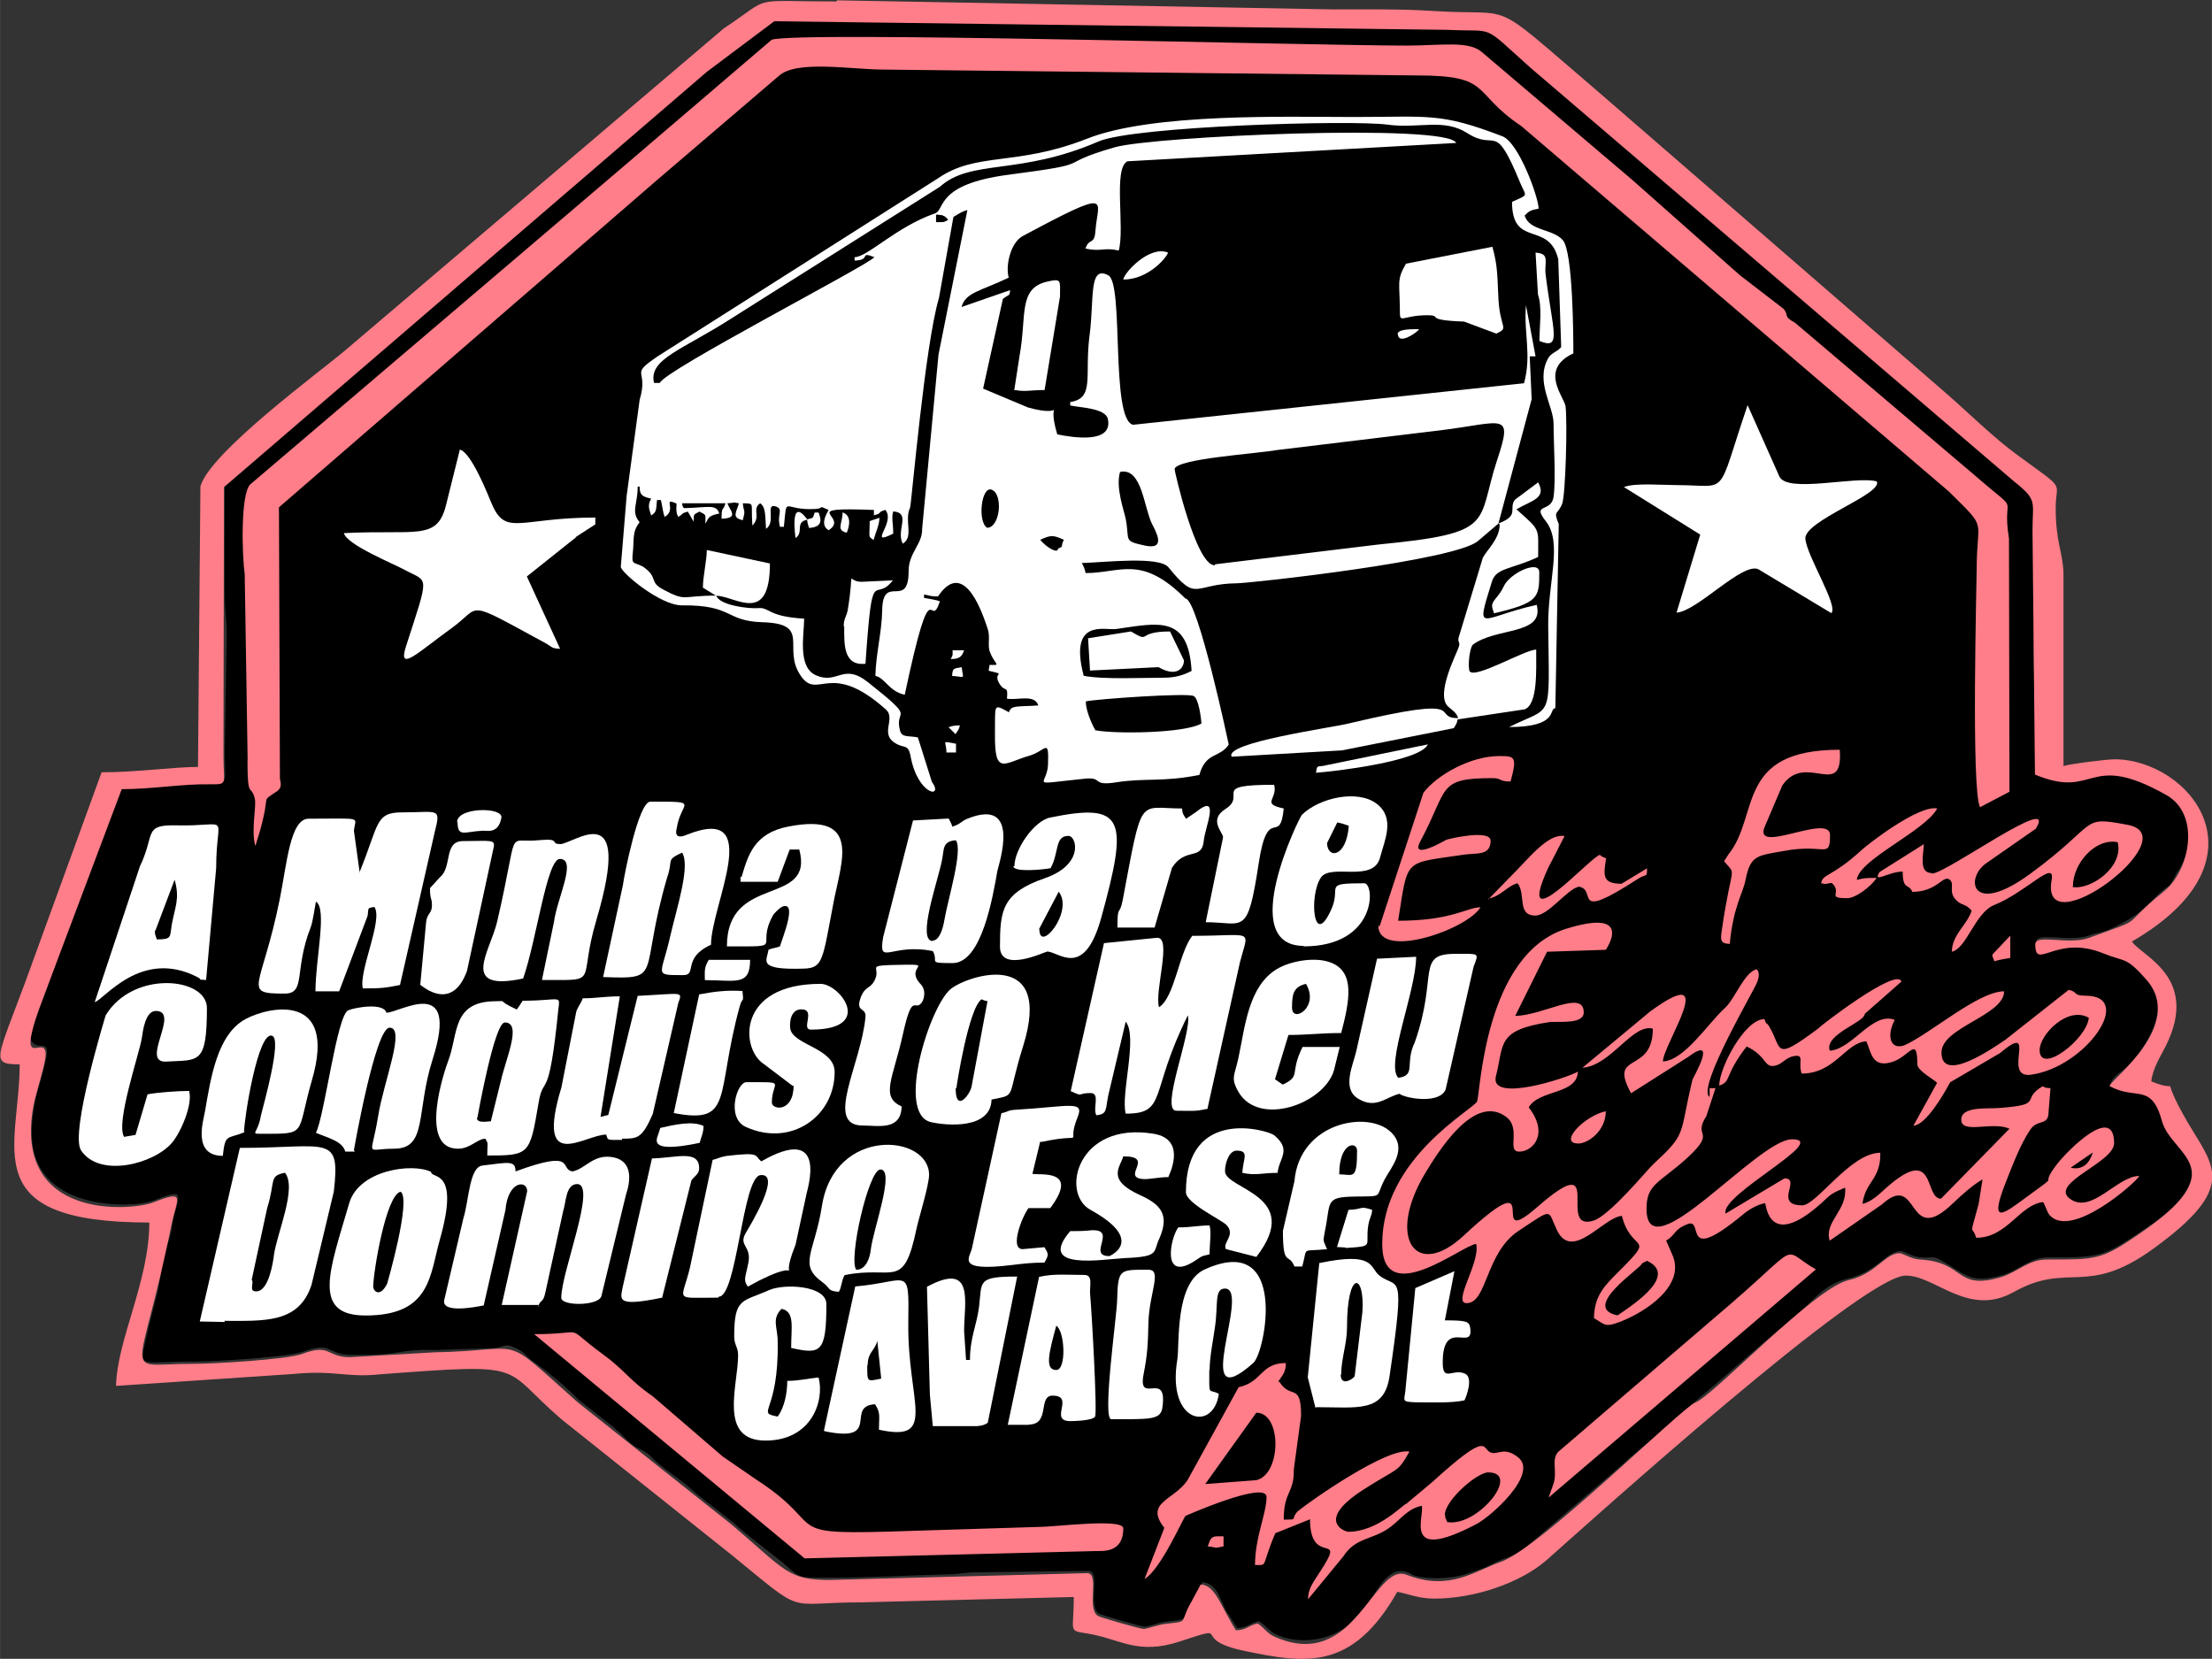<?xml version="1.0" encoding="UTF-8"?>
<!DOCTYPE svg PUBLIC "-//W3C//DTD SVG 1.1//EN" "http://www.w3.org/Graphics/SVG/1.1/DTD/svg11.dtd">
<!-- Creator: CorelDRAW -->
<svg xmlns="http://www.w3.org/2000/svg" xml:space="preserve" width="25.403mm" height="19.05mm" version="1.1" style="shape-rendering:geometricPrecision; text-rendering:geometricPrecision; image-rendering:optimizeQuality; fill-rule:evenodd; clip-rule:evenodd"
viewBox="0 0 136.33 102.24"
 xmlns:xlink="http://www.w3.org/1999/xlink"
 xmlns:xodm="http://www.corel.com/coreldraw/odm/2003">
 <rect x="0" y="0" width="136.33" height="102.24" fill="#333333" stroke="none"/>
 <defs>
  <style type="text/css">
   <![CDATA[
    .fil0 {fill:black}
    .fil1 {fill:#FF7E89}
    .fil2 {fill:white}
   ]]>
  </style>
 </defs>
 <g id="Camada_x0020_1">
  <path class="fil0" d="M13.85 29.95l0 6.71c0,0.95 0.12,1.52 0.12,2.41l-0.12 7.34c0,0.39 0.03,0.89 0.03,1.28 -0.03,0.62 -0.15,0.54 -0.86,0.51 -1.72,-0.03 -3.57,0.3 -5.44,0.3 -0.51,0.65 -1.07,2.14 -1.28,2.97 -0.18,0.71 -0.33,0.95 -0.59,1.57l-3.24 9.03c-0.15,0.45 -0.77,1.69 -0.56,2.05 0.39,0.65 0.98,0 0.98,0.71 0,0.62 -0.59,2.32 -0.74,3.12 -0.42,2.2 -0.33,4.34 1.99,5.56 1.57,0.83 4.22,0.92 5.41,0.45 2.02,-0.8 1.4,-0.24 1.1,1.37 -0.06,0.33 -0.06,0.45 -0.15,0.8 -0.06,0.27 -0.18,0.54 -0.27,0.83 -0.3,1.1 -0.36,2.23 -0.68,3.3l-0.39 1.55c-0.59,2.76 -0.86,2.08 2.79,2.11 1.28,0 5.82,-0.27 6.77,-0.62 1.72,-0.65 1.49,0.21 2.91,0.21 1.52,0 1.99,0 3.48,-0.24 0.42,-0.06 1.13,-0.09 1.72,-0.06l3.62 -0.12c0.74,-0.09 0.62,-0.33 1.34,0 0.54,0.24 0.59,0.48 1.04,0.8 0.92,0.65 2.05,1.57 2.82,2.38l2.23 1.75c0.06,0.06 0.18,0.18 0.24,0.21l0.51 0.51c0.74,0.71 0.98,0.51 1.49,1.04 0.62,0.65 1.72,1.34 2.44,1.96 0.33,0.3 0.56,0.51 0.92,0.77l1.72 1.34c0.92,0.86 1.99,1.6 3,2.44 1.22,1.01 0.83,0.95 3.03,0.95 2.38,0 4.93,-0.15 7.25,-0.21 0.62,0 0.92,-0.12 1.69,-0.12l6.89 -0.09c0.83,0 -0.06,2.17 0.68,2.64 0.15,0.09 2.61,0.8 2.82,0.8 0.15,0 0.98,-0.27 1.25,-0.3 1.4,-0.18 1.04,0 1.46,-0.95 0.12,-0.3 0.09,-0.18 0.36,-0.42 0.48,-0.42 0.3,-0.45 0.45,-1.07 1.07,0.03 1.16,1.43 1.66,2.02l0.51 0.8c0.59,0 0.77,-0.3 1.34,-0.42 0.39,0.24 0.62,0.59 1.01,0.8 1.37,0.65 3.12,0.42 4.28,-0.39 0.36,-0.27 0.45,-0.45 0.74,-0.74 0.36,-0.36 0.42,-0.48 0.71,-0.83 0.62,-0.77 1.22,-2.29 2.44,-1.84 0.36,0.12 0.09,0.12 0.59,0.24 0.92,0.21 2.29,0.12 3.12,-0.18l1.1 -0.39c0.39,-0.18 0.68,-0.36 1.01,-0.48 0.74,-0.24 1.16,-0.48 1.69,-0.95l5.79 -4.96c0.3,-0.3 0.45,-0.42 0.77,-0.68l2.02 -1.72c0.21,-0.18 0.18,-0.18 0.42,-0.39l1.22 -1.04c0.03,-0.03 0.03,-0.03 0.06,-0.06 1.9,-1.57 3.68,-3.24 5.62,-4.78 1.66,-1.34 2.08,-2.35 3.83,-2.76 1.69,-0.42 2.26,-1.66 3.15,-1.66 0.18,0 0.71,0.36 1.25,0.39 0.62,0.06 0.62,-0.15 1.22,0.18 1.46,0.8 1.78,1.52 3.83,0.89 0.95,-0.27 1.66,-1.07 2.76,-1.07 3.06,0 3.36,0 5.62,-1.52 1.07,-0.74 2.17,-1.4 2.82,-2.47 0.45,-0.71 0.62,-1.46 0.3,-2.2 -0.54,-1.16 -1.22,-1.01 -1.49,-1.84 -0.06,-0.21 -0.09,-0.27 -0.15,-0.51 -0.15,-0.48 -0.09,-1.04 -0.56,-1.31l-0.51 -0.21c-0.48,-0.21 -0.51,-0.21 -1.1,-0.33 -0.59,-0.09 -0.65,-0.09 -1.07,-0.33 0.15,-0.45 0.59,-0.65 0.95,-0.98 0.36,-0.33 0.62,-0.62 0.89,-1.01 0.95,-1.37 1.66,-3.15 0.42,-4.58 -0.54,-0.59 -0.95,-1.1 -1.84,-1.34 -0.33,-0.09 -0.45,-0.12 -0.8,-0.27 -0.74,-0.3 -1.6,-0.59 -2.44,-0.3 -1.22,0.39 -1.75,0.68 -1.75,-0.27 0,-0.62 2.05,0.09 3.3,-0.39 0.39,-0.15 0.21,-0.06 0.65,-0.18 0.42,-0.09 0.83,-0.3 1.22,-0.51 1.72,-0.89 1.6,-1.25 2.76,-2.2 0.33,-0.24 0.24,-0.09 0.42,-0.39l0.3 -0.56c0.74,-1.04 1.22,-2.7 0.42,-3.86 -0.27,-0.39 -0.62,-0.92 -1.01,-1.13 -3.77,-2.17 -5.41,-0.62 -6.15,-0.68 -0.21,-0.03 -0.12,-0.03 -0.39,-0.12 -0.24,-0.09 -0.27,-0.09 -0.54,-0.18 -0.42,-0.12 -0.65,-0.12 -1.01,-0.27 0,-1.22 0.12,-4.19 -0.03,-5.11 -0.21,-1.55 -0.09,-3.71 0,-4.93l-0.12 -5.02c0,-1.78 0.33,-1.84 -1.13,-3 -0.03,0 -0.06,-0.03 -0.06,-0.06l-9.75 -8.32c-0.21,-0.21 -0.21,-0.15 -0.45,-0.33l-1.13 -1.01c-0.03,-0.03 -0.03,-0.03 -0.06,-0.06l-5.05 -4.34c-0.92,-0.86 -2.76,-2.26 -3.54,-3.03l-5.91 -5.05c-0.27,-0.24 -0.45,-0.39 -0.71,-0.62l-2.32 -1.99c-0.03,-0.03 -0.03,-0.03 -0.06,-0.06 -0.33,-0.33 -0.51,-0.42 -0.8,-0.65l-0.54 -0.48c-0.21,-0.15 -0.06,0 -0.27,-0.21 -0.21,-0.18 -0.12,-0.15 -0.33,-0.36l-1.25 -1.01c-0.65,-0.48 -1.66,-0.21 -2.7,-0.27l-3.03 -0.12c-2.11,0 -4.19,0 -6.3,0 -6,0 -12.21,-0.33 -18.27,-0.33l-9.33 0c-1.57,0 -3.03,-0.24 -4.58,-0.09 -1.07,0.09 -2.5,1.84 -3.3,2.5 -0.33,0.27 -0.54,0.33 -0.86,0.62 -1.04,1.07 -2.41,1.99 -3.51,3.03l-2.67 2.41c-0.3,0.27 -0.48,0.42 -0.77,0.68l-0.12 0.12c-0.03,0.03 -0.03,0.03 -0.06,0.06l-3.71 3.06c-1.4,1.07 -2.58,2.38 -4.04,3.42l-2.79 2.29c-0.15,0.12 -0.09,0.06 -0.18,0.15 -1.04,1.1 -4.55,3.95 -5.67,4.93 -0.33,0.3 -0.45,0.33 -0.77,0.59 -0.51,0.36 -1.04,1.04 -1.55,1.4 -1.1,0.8 -1.49,1.31 -2.35,2.05 -0.36,0.3 -1.55,0.98 -1.55,1.4l-0.03 0.09z"/>
  <path class="fil1" d="M13.82 30.01l29.74 -25.58 4.16 -3.12 41.51 0.53c3.03,0.15 2,-0.43 5.08,2.32l29.83 25.52c1.46,1.16 1.13,1.22 1.13,3l0.15 15.06c3.81,1.59 3.17,-1.5 8.08,1.25 2.17,1.21 1.46,4.66 -0.12,5.94 -2.97,2.41 -0.85,1.49 -4.64,2.88 -1.28,0.45 -3.3,-0.27 -3.3,0.39 0,1.67 1.27,-0.63 4.19,0.56 1.37,0.56 1.36,0.16 2.64,1.6 2.46,2.78 -2.11,6.13 -2.26,6.57 1.61,0.92 2.58,-0.24 3.24,2.17 0.59,2.15 4.61,2.89 -1.49,7.01 -2.26,1.55 -2.56,1.52 -5.62,1.52 -1.1,0 -1.81,0.77 -2.76,1.07 -2.92,0.88 -2.2,-0.92 -5.05,-1.07 -0.54,-0.03 -1.07,-0.39 -1.25,-0.39 -0.89,0 -1.46,1.28 -3.15,1.66 -2.14,0.5 -8.35,7.15 -9.45,7.55 -0.8,0.29 -9.55,8.96 -11.97,9.81 -1.6,0.55 -3.17,1.84 -5.82,0.8 -2.04,-0.8 -3.15,6.08 -8.17,3.8 -0.42,-0.18 -0.62,-0.56 -1.01,-0.8 -0.56,0.12 -0.71,0.42 -1.34,0.42 -0.93,-1.48 -1.27,-2.8 -2.17,-2.82l-0.8 1.49c-0.42,0.92 -0.03,0.77 -1.46,0.95 -0.27,0.03 -1.1,0.3 -1.25,0.3 -0.21,0 -2.67,-0.71 -2.82,-0.8 -0.74,-0.48 0.15,-2.64 -0.68,-2.64l-15.84 0.42c-2.59,0 -2.71,-0.56 -6.03,-3.39l-9.54 -7.58c-4.9,-4.35 -2.97,-3.16 -8.82,-3.06l-5.2 0.3c-1.43,0 -1.19,-0.86 -2.91,-0.21 -0.95,0.36 -5.5,0.62 -6.77,0.62 -4.56,-0.02 -3.31,1.34 -1.31,-8.59 0.33,-1.6 0.92,-2.17 -1.1,-1.37 -1.35,0.54 -8.74,1.15 -7.4,-6 0.15,-0.8 0.74,-2.5 0.74,-3.12 0,-1.3 -1.78,1.18 -0.42,-2.76l5.11 -13.58c1.9,0 3.71,-0.33 5.44,-0.3 1.16,0.01 0.82,-0.01 0.83,-1.78l0.03 -16.55zm61.2 64.68c-0.48,0 -0.45,0.36 -0.59,0.62 0.68,0.06 0.27,0.15 0.98,0l0 -0.62 -0.39 0zm47.78 -35.86c0,0.24 0.03,0.12 0.12,0.42 0.24,-0.09 0.65,-0.15 0.98,-0.21l0 -1.37 -1.1 1.16zm-25.52 11.65c0.59,0 1.69,-0.77 1.69,-1.99 -1.34,0.29 -2.95,1.99 -1.69,1.99zm15 -16.04c0.45,0.15 0.54,-0.21 0.77,0.15 0.36,0.51 -0.42,0.77 0.8,0.77 0.54,0 1.52,-0.77 1.81,-1.25 -0.65,0 -0.71,0 -1.22,0.12 0.13,-1.26 4.19,-2.99 4.96,-4.4 -1.16,-0.23 -4.31,2.23 -4.66,2.56 -1.88,1.72 -2.42,1.44 -2.5,2.08l0.03 -0.03zm-20.56 0.95c0.8,-0.15 1.19,-0.8 1.81,-0.95 0.54,0.68 -0.06,1.99 1.1,1.99 0.8,0 1.93,-1.6 2.67,-1.78 1.19,0.17 -0.54,2.23 3.65,-0.48 0.54,-0.36 0.56,-0.03 0.56,-0.65l-1.57 0.95c-1.24,0 -1.1,-0.56 -0.95,-1.57 -0.24,-0.09 -0.24,-0.09 -0.39,-0.21 -0.58,0.13 -5.31,5.46 -3.18,0.8l1.01 -1.96c-1.05,-0.18 -2.23,1.42 -3.42,2.59 -0.03,0.03 -0.06,0.03 -0.06,0.06l-1.22 1.25 -0.03 -0.03zm14.53 -2.32c0.82,0.99 0.49,0.02 -0.12,4.19 -0.09,0.65 -0.15,0.89 0.48,0.92 0.22,-2.35 0.82,-3.1 0.98,-3.98 0.3,-1.49 0.71,-1.46 2.35,-1.75 2.52,-0.48 2.85,0.53 2.85,-0.98 0,-1.42 -4.94,1.37 -3.98,-0.62l1.04 -2.44c1.44,-2.1 3.76,0.93 3.54,-2.2 -6.45,0 -4.92,4.04 -6.86,6.45l-0.27 0.42zm-21.3 3.98c0,2.13 5.44,0.27 6.3,-1.13 -0.84,0 -1.74,0.83 -5.08,0.83 0.63,-3.91 0.29,-3.51 4.04,-4.07 0.77,-0.12 1.66,0.09 1.66,-0.86 0,-0.71 -2.47,-0.15 -2.73,-0.06 -0.12,0.06 -2.26,1.31 -1.6,0.09 1.76,-3.26 0.99,-3.89 4.46,-3.89 0.56,0 0.36,0.21 1.1,0.21 0.42,-1.55 0.27,-1.57 -0.71,-1.57 -1.76,0 -3.83,1.17 -4.66,2.26l-2.7 8.23 -0.06 -0.03zm42.81 -2.41c0,-1.43 1.39,-3.01 2.76,-2.73 0.38,1.53 -1.66,2.96 -2.79,2.76l0.03 -0.03zm-8.71 -0.83c-0.83,0 -0.48,-1.22 -0.48,-1.78l-2.73 1.72c-0.45,0.74 0.54,-0.03 1.43,-0.03 0,1.19 0.39,0.71 0.59,1.25 1.57,0 1.9,-1.1 2.32,-0.74 0.3,0.27 -0.09,0.71 0.33,1.19 0.36,0.42 0.62,0.24 1.01,0.71 -0.27,0.86 -1.22,1.49 -1.22,2.53 0.93,-0.22 1.42,-2.4 2.61,-2.88 1.99,-0.8 3.77,-2.85 3.54,-1.55 -0.78,4.25 8.48,-2.68 4.69,-3.39 -3.02,-0.57 -1.69,-0.14 -6.03,3.03 -3.62,2.65 -4.04,0.26 -2.67,-0.68l3.03 -2.11c1.43,-2.31 -5.51,2.76 -6.39,2.76l-0.03 -0.03zm-23.59 38.48l16.46 -14.05c-2.37,-1.35 -0.56,-1.82 -6.24,2.97l-9.66 8.29c-0.45,0.54 0.03,1.25 -0.33,2.11l-0.24 0.68zm30.25 -27.57c0,-0.95 1.73,-2.74 3.03,-1.99 -0.11,1.31 -3.03,3.56 -3.03,1.99l0 0zm-12.95 0c-0.26,-1 2.17,-1.71 2.17,-2.23l2.26 -1.99c-0.28,-0.92 -5.11,2.81 -5.11,2.88 -2.84,2.11 -2.19,1.28 -3.06,-0.15 -0.15,-0.24 -0.15,-0.03 -0.27,-0.42 -1.22,0 -2.79,3.01 -2.79,4.1 0.78,-0.26 0.27,-0.58 1.69,-2.41 1.3,0.6 1.04,1.4 1.84,1.16 0.39,-0.12 0.59,-0.48 1.04,-0.56 0.74,-0.15 0.27,0.36 0.51,1.07 2.05,0 2.7,-1.9 3.98,-1.99 0.3,0.56 0.3,1.78 1.75,1.22 0.95,-0.39 1.4,-1.52 1.4,0.18 0,0.42 0.95,0.89 1.22,1.16l-1.46 2.64c0.77,-0.03 1.88,-1.95 2.26,-2.67l3.09 -1.81c2.42,-2.04 0.04,1.6 1.9,1.34 3.38,-0.47 6.43,-4.87 3.36,-4.87 -0.8,0 -0.45,-0.24 -1.04,-0.36l-3.92 3.09c-0.63,0.41 -3.92,2.76 -3.92,0.77 0,-1.55 3.86,-2.28 3.86,-3.77 -1.59,0 -4.51,2.59 -6.15,3.33 -0.89,0.3 -1.1,-0.62 -0.59,-1.57 -1.36,-0.53 -2.58,1.77 -3.98,1.9l-0.03 -0.03zm-68.22 25.05l-4.31 -3.71c-1.43,-0.98 -1.72,-1.6 -3.06,-2.58 -2.64,-1.93 -0.77,-1.25 -4.25,-1.25l16.67 13.82 17.89 -0.45c0.36,-0.03 1.75,0.21 1.75,-1.4 0,-0.64 -4.19,-0.09 -5.17,-0.09l-7.75 0.24c-8.71,0.3 -4.93,-0.07 -9.69,-3.15l-2.08 -1.43zm44.51 3.6c0,-0.9 1.99,-2.62 2.67,-2.62 2.08,0 -0.67,3.4 -2.53,3.06 -0.09,-0.3 -0.12,-0.18 -0.12,-0.42l-0.03 -0.03zm-14.77 -1.9l3.15 -4.4c1.59,0 1.55,3.81 0,4.16l-3.15 0.24zm4.49 -6.3c0.24,-0.39 0.48,-0.54 0.48,-1.16 -1.57,0 -1.43,1.17 -2.91,1.49l-3.15 5.73c-0.84,1.25 -2.67,1.36 -1.43,2.94l-1.22 3.15c1,-0.57 2.4,-3.8 2.53,-3.89 0,-0 4.99,-2.21 4.99,-1.16 0,1.01 -0.71,2.47 -0.71,4.19 0.83,0 0.35,0.15 1.25,-1.96l2.14 -0.86c0,2.85 2.08,0.88 0.86,2.85 -0.62,1.01 -0.98,1.34 -0.98,2.08l2.17 -2.64c0.8,-1.23 1.82,-0.98 2.94,-1.84 0.59,-0.45 1.07,-1.13 1.9,-1.28 0.17,0.73 -1.21,3.52 3.36,1.13 0.91,-0.47 3.88,-3.12 2.56,-4.13 -0.83,-0.65 -1.22,-0.15 -1.63,-0.27 -0.64,-0.17 0.02,-1.53 -3.65,1.81l-1.6 1.34c-0.17,0 -1.72,1.72 -3.57,1.72 -0.2,0 -2.06,-0.67 0.92,-2.59 2.27,-1.45 2.08,-1.01 2.85,-2.35 -1.38,-0.28 -6.1,3.03 -6.89,3.68 -0.48,0.51 0.09,0.51 -0.86,0.51 0,-1.77 0.65,-1.61 0.62,-3.09l0.45 -3.3c0,-2.11 -0.65,-0.98 -1.34,-2.11l-0.06 0zm20.92 -4.1c-2.33,-0.48 1.52,-2.94 1.52,-3.21l0.3 -0.15c1.89,0.88 -0.7,2.61 -1.81,3.36l0 -0zm27.96 -9.12l1.34 -0.92c-0.21,0.68 -0.62,1.09 -1.34,0.95l0 -0.03zm-28.67 -13.43c0,-0 1.8,-2.59 -2.44,-1.28 -5.04,1.56 -5.3,10.11 -5.5,10.64 -0.19,0.49 -5.85,3.48 -5.85,8.79 0,4.1 5,0.03 5.79,0 0.28,1.12 -1.49,3.65 -0.59,3.65 1.28,0 1.15,-3.1 3.21,-4.46 2.17,-1.43 1.76,-1.31 2.35,-0.06 0.94,2 2.86,-0.77 4.01,-0.86 0.61,2.37 2.17,1.07 -0.18,3.42 -0.9,0.9 -1.51,1.49 -1.54,2.88 0.71,0.42 0.68,0.59 1.66,0.21 1.57,-0.62 4.05,-2.25 3.15,-4.16l-0.36 -0.83c0.62,-0.36 0.42,-0.65 1.31,-1.01 1.08,-0.43 -0.45,2.61 3.42,-0.59 0.36,-0.3 0.83,-0.59 1.37,-0.71 0.07,0.12 0.23,3.12 3.83,-0.33 0.36,-0.33 0.65,-0.42 1.1,-0.62 0.14,1.42 -1.31,2.1 -0.95,3.27l3.21 -2.23c2.37,-2.14 1.47,2.76 4.4,-0.09 0.54,-0.51 1.19,-1.1 1.81,-1.46l-0.24 1.52c-0.59,2.2 -0.42,1.19 -0.15,2.08 1.92,0 2.68,-2.05 4.13,-2.2 0.15,0.27 0.24,0.62 0.39,0.8 1.35,1.53 5.4,-2.07 5.53,-2.41 -1.36,0 -2.95,2.4 -4.28,1.4 -1.28,-0.96 2.73,-2.22 2.73,-3.42 0,-2.46 -2.88,0.47 -3.51,1.28 -1.26,1.64 0.44,0.34 -1.9,2.05 -1.42,1.04 -2.36,1.82 -1.22,-1.04 0.39,-0.98 0.86,-2.23 1.46,-3.12 0.45,-0.68 1.13,-0.21 1.13,-1.1l0.12 -1.46c-0.33,-0.03 -0.27,0 -0.48,-0.12 -1.41,0.82 0.16,1.13 -2.67,1.34 -0.77,0.06 -2.38,-0.12 -2.35,0.74 0.03,0.89 1.93,0.06 2.97,0.54l-4.22 4.31c-1.1,0 -0.21,-3.62 -3.65,-0.42 -0.33,0.3 -0.71,0.62 -1.19,0.74 0.18,-1.41 1.13,-1.48 1.1,-3.15 -1.84,0 -3.93,3.24 -4.81,3.24 -1.81,0 -0.03,-1.66 -1.1,-1.66l-3.63 2.17c-0.34,-1.17 6.49,-4.58 4.1,-4.58 -2.13,0 -8.97,8.31 -8.97,4.28 0,-1.53 0.78,-1.57 2.53,-3.15 1.84,-1.72 0.27,-1.19 1.16,-2.56l0.56 -1.72 -0.36 0 0 0.54c-0.84,-0.52 2.79,-6.64 2.94,-7.1 0.06,-0.18 0.18,-0.54 -0.03,-0.77 -0.75,0.14 -1.36,1.84 -1.96,2.38 -1,0.89 -2.5,3.25 -3.83,3.3 0,-1.02 3.61,-6.28 -0.77,-3.09l-4.19 3.48c1.77,-0.13 3.08,-2.74 4.34,-2.41 0,2.85 -2.79,1.37 -1.34,3.98l3.51 -2.23c1.9,-1.43 0.3,1.28 0.27,1.4 -0.84,3.52 -0.31,3.26 -2.44,5.23 -0.36,0.34 -2.65,3.13 -3.65,3.45 -2.37,0.75 0.88,-4.64 -3.48,-0.83 -3.31,2.89 0.78,-3.18 -4.52,1.75 -2.97,2.77 -4.8,0.14 -2.35,-3.89 0.83,-1.36 3.01,-4.88 4.96,-3.42 0.95,0.71 0,2.14 0.8,2.14 0.83,0 1.87,-1.07 0.59,-2.73 0.65,-1.11 2.98,-0.77 3.03,-2.2 -0.64,0.38 -5.49,1.97 -5.05,0.27 0.51,-1.99 0.02,-2.83 3.33,-3.33 0.71,-0.03 2.08,0.12 2.08,-0.59 0,-1.45 -2.53,0.21 -4.22,0.21l1.96 -3.95 3.62 -0.12zm-83.73 -11.65c0,2.47 0.21,1.4 0.45,2.35 0.12,0.45 -0.24,1.93 0.03,2.91 0.03,-0.03 0.03,-0.09 0.03,-0.06 1.11,-3.46 0.15,-2.5 1.31,-3.3 0.27,-0.21 0.27,-0.39 0.18,-0.77l-0.06 -16.73 23.44 -20.29 7.37 -6.3c1.09,-1 4.45,-0.39 6.54,-0.39l32.8 0.36c4.67,0 3.3,1.03 6.42,3.12l26.35 22.52c2.45,2.43 1.72,1.54 1.72,4.78 0,0.74 -0.35,13.74 0.21,14.68l1.81 -0.95 -0.03 -15.6c-0.49,-3.04 0.93,-1.26 -2.2,-3.98l-10.99 -9.33c-0.77,-0.42 -0.33,-0.42 -0.71,-0.86l-2.7 -2.08 -6.57 -5.82 -9.33 -7.93c-0.83,-0.7 -2.47,-0.39 -4.63,-0.39 -6.04,0 -37.59,-0.9 -39.13,-0.36l-9.24 7.9 -22.88 19.49c-0.64,0.54 -0.52,4.47 -0.36,5.53l0.18 11.5zm36.34 -46.85l30.57 0.56c2.02,0 4.22,-0.03 6.06,0.09 5.38,0.36 3.36,-0.93 10.01,4.75l21.6 18.72c1.49,1.28 3,2.82 4.61,3.98 2.97,2.17 2.26,1.49 2.26,3.18 0,2.11 0.42,2.67 0.48,3.98l0 11.94c0.27,-0.12 2.64,-0.42 3.15,-0.42 4.57,0 9.79,6.17 1.07,11.23 0.56,0.89 4.21,2.18 2.08,6.45 -0.33,0.65 -0.8,1.37 -0.89,2.17 2.09,0.86 0.29,-0.83 2.23,2.5 1.6,2.74 3.18,4 -2.14,7.84 -4.1,2.96 -5.18,0.75 -8.56,2.64 -2.81,1.58 -4.82,-1.01 -6.66,-1.01 -2.67,0 -19.45,15.16 -22.13,17.53 -1.6,1.4 -4.43,2.38 -6.92,2.38 -0.95,0 -1.55,-0.27 -2.29,-0.42 -2.79,4.92 -5.71,4.41 -9.39,3.65 -3.55,-0.73 -0.58,-1.72 -4.01,-0.59 -2.61,0.86 -3.68,-0.15 -5.65,-0.48 -1.28,-0.21 -0.89,-0.03 -0.89,-2.26l-13.07 0.33c-4.86,0 -3.33,0.9 -8.08,-2.97l-10.4 -8.29c-3.86,-3.3 -1.84,-3.5 -11.26,-2.79 -2.05,0.21 -2.7,-0.27 -5.23,-0.03l-10.99 0.74c0.06,-2.85 2.05,-6.45 2.05,-10.07 -10.81,0 -7.99,-4.59 -7.99,-9.75 -1.82,0 -1.43,-0.28 0.36,-5.11l4.69 -12.89c2.17,0 4.43,-0.33 5.94,-0.33l0.15 -17.29c0.58,-2.1 7.45,-7.13 8.88,-8.35l23.38 -19.88c3.1,-2.05 1.39,-1.66 6.95,-1.66l0.03 -0.09z"/>
  <path class="fil2" d="M66.91 43.23c0.71,-0.15 6.3,-0.54 6.66,-0.33 0.3,0.15 0.45,1.31 0.48,1.69 -1.04,0.62 -5.4,0.65 -6.54,0.42 -0.27,-0.48 -0.59,-1.25 -0.59,-1.78l-0 0zm4.84 -1.46c-1.28,0 -3.83,0.12 -4.96,-0.12 -0.93,-3.56 1.3,-2.79 1.99,-2.88 2.57,-0.36 4.46,-0.91 4.66,2.58 -0.45,0.24 -0.98,0.42 -1.69,0.42zm-7.64 -8.5c0.65,-0.3 0.8,-0.3 1.46,0 -0.24,0.45 0.03,0.39 -0.36,0.54 0,0.36 -0.74,-0.09 -1.1,-0.54l-0 0zm-3.27 -0.74c-0.6,-0.36 -0.37,-2.57 0.27,-2.35 0.73,0.26 0.54,2.33 -0.27,2.35zm8.23 -3.45c1.31,-0.24 1.43,2.2 1.93,3.21 0.23,0.46 0.91,1.62 -0.42,1.34 -1.37,-0.3 -0.95,-0.27 -1.19,-1.6 -0.09,-0.51 -0.65,-1.96 -0.36,-2.94l0.03 0zm5.79 5.76c-1.16,0 -2.49,-5.88 -2.47,-5.94 0.2,-0.64 5.03,-0.93 6.3,-1.16l10.1 -1.22c3.89,-0.48 4.49,-1.19 3.48,1.84 -1.29,3.93 0.02,4.49 -7.31,5.2l-10.07 1.22 -0.03 0.06zm-17.17 -21.6c0.48,0.03 0.51,0.06 0.71,0.33 -0.33,0.15 -0.24,0.12 -0.71,0.12l0 -0.45zm-13.55 23.47c-2.17,0 -1.81,0.39 -3.24,-0.36 -0.96,-0.5 -0.27,-0.73 -1.28,-1.43 -0.56,-0.3 -0.71,-0.06 -0.62,-0.86 0.09,-0.77 -0.06,-1.28 0.42,-1.87 -0.55,-0.66 -0.12,-1.08 -0.12,-2.2l0.12 0c0,0.51 0.15,0.62 0.71,0.74 -0.24,0.45 -0.12,0.62 0,1.04 0.36,-0.21 0.3,-0.39 0.36,-0.95l0.24 0c0.09,0.33 0.12,0.8 0.24,1.04 0.77,-0.48 -0.18,-1.22 0.71,-0.83 0.06,0.03 -0.09,0.48 0.12,0.83 0.36,-0.21 0.15,-0.21 0.59,-0.33l0.36 0.62c0,-0.51 0,-0.42 0.36,-0.62 0.45,0.24 0.36,0.15 0.36,0.74 0.21,-0.3 0.12,-0.48 0.86,-0.62 -0.19,-0.6 -0.67,-0.37 -2.17,-0.33 -0.12,-0.12 -0.09,-0.12 -0.12,-0.3l2.67 0c-0.15,0.54 -0.24,0.12 -0.24,0.95 1.1,-0.03 0.51,-0.51 0.36,-0.95 0.59,-0.03 0.21,-0.09 0.71,0 -0.15,0.54 -0.48,0.89 0.24,1.04 0.18,-0.71 0.06,-0.42 0,-1.04 0.77,0.03 0.48,-0.09 0.59,1.37 0.56,-0.56 -0.06,-1.01 0.48,-1.37 0.36,0.24 0.3,0.8 0.36,1.57 0.65,-0.42 -0.09,-1.62 0.62,-1.37 0.48,0.18 0.03,0.48 0.24,1.25l0.24 0c0.21,-2.02 -0.09,-0.98 1.93,-1.1 0.62,-0.03 0.09,-0.27 0.83,0.06 -0.21,0.36 -0.51,0.95 0,1.25 1.35,-0.87 -2.11,-1.44 2.79,-1.25l0 0.33c0.59,-0.15 0.15,-0.18 0.71,-0.33 0.65,0.8 -1.15,2.27 0.48,1.46 0,-0.62 -0.12,-0.98 0,-1.37 1.13,0.09 0.15,1.16 0.59,1.99 0.7,-0.44 0.07,-1.4 0.45,-2.23 0.08,-0.19 0.91,-10 1.78,-12.92l0.89 -4.99c0.27,-0.15 0.48,-0.33 0.86,-0.42l-1.78 8.91 -1.01 10.76c0.03,0.89 -0.83,1.46 -0.83,2.56 0,2.46 -1.61,0.08 -1.63,2.47 -0.03,1.34 -0.39,2.67 -0.42,4.01 0.59,0.11 0.83,0.95 1.81,1.16 1.74,-8.21 1.5,-3.76 2.17,-5.76 -0.24,-0.09 -0.65,-0.15 -0.98,-0.21l0 -0.21c0.36,0.06 0.36,0.12 0.86,0.12 1.69,-2.53 2.87,1.46 3.06,1.99 0.18,0.51 -0.03,1.04 0.15,1.46 0.31,0.79 0.72,0.79 -0.03,0.77l-0.06 0.36c1.19,0.28 0.23,0.05 0.65,0.77 0.36,0.62 0.56,0.06 0.48,0.95 0.62,0.12 1.72,-0.3 1.93,0.42 -1.34,0.09 -1.66,-0.03 -1.81,0.42 -1.01,-0.56 -0.83,-0.48 -0.86,1.37 -0.02,2.56 0.56,1.76 2.11,1.31 1.04,-0.3 1.22,-1.16 1.16,0.56 -0.06,1.31 -1.31,1.22 2.2,0.86 1.28,-0.15 0.4,0.48 2.05,0.21 1.75,-0.27 2.85,0 5.08,-0.45 0.39,-1.43 1.26,-1.03 1.81,-1.87 0,-0 -1.9,-9 -2.67,-9 -2.73,-2.73 -3.99,-1.57 -6.15,-1.57 -0.06,-0.27 -0.12,-0.42 -0.24,-0.62 1.45,-0.04 4.78,-0.44 5.35,0.27 1.78,2.2 1.52,1.01 4.19,0.98 0.81,-0 13.68,-1.41 14.92,-2.64l1.22 -1.04 2.05 -7.67 -0.12 -2.64 0.36 0 -0.59 -3.15c-0.15,1.69 0.36,3.06 -0.12,4.81l-24.1 2.56c-1.4,-0.35 -0.55,-8.7 -1.52,-9.21 -1.23,-0.66 -0.86,1.46 -1.16,3.71 -0.32,2.49 0.34,3.86 -1.19,4.1l0 0.21c0.58,0.13 2.17,0.16 2.32,0.83 0.33,1.56 -2.2,1.14 -3.12,0.95 -0.76,-2.54 0.82,-0.91 -1.81,-1.66l-2.76 -1.16 1.22 -5.53c0.42,-0.33 0.39,-0.12 0.45,-0.54l-3 1.04c0.25,-0.91 1.17,-0.97 2.91,-1.81 -0.21,-0.7 0.1,-2.15 0.86,-2.56 5.63,-3.02 4.63,-2.23 4.49,-0.39 -0.06,1.01 -0.39,0.45 -0.62,1.16 0.98,0.21 1.13,-0.09 2.05,0.12 0.39,-1.4 -0.36,-5.08 0.54,-5.5l20.26 -1.13c-0.52,-1.22 -18.69,-0.42 -21.06,0.27 -3.94,1.14 -0.81,0.94 -6.54,1.69 -4.51,0.59 -3.89,2.16 -4.52,2.38 -2.38,0.82 -4.17,2.7 -4.96,2.7l0 0.21c1.07,-0.03 0.24,-0.59 1.22,-0.21 -0.41,0.51 -13.02,7.02 -13.22,7.75l-0.36 0c-0.37,-1.48 1.8,-2.05 4.87,-4.04l12.75 -8.05c1.92,-1.73 4.88,-0.67 9.77,-2.79 2.2,-0.95 15.63,-1.34 17.8,-1.04 1.96,0.27 3.48,-0.42 4.96,0.54 1.8,1.14 1.62,-0.87 3.24,3.06 0.36,0.86 0.56,0.68 -0.51,1.16 0,2.88 2.27,1.14 2.85,3.54l0.18 5.41c-0.27,0.33 -0.62,0.33 -0.83,0.74 -0.75,1.44 0.36,2.9 0.36,3.98 0,1.13 0.15,3.48 0,4.52 -0.15,0.98 -1.37,0.36 -0.48,1.49 1.06,1.34 0.12,3.75 0.15,6.48 0.07,5.96 0.3,4.86 -2.41,6.21 3.11,0 2.42,-1.16 2.85,-1.16l0.21 -11.35c-0.36,-0.86 -0.06,-0.56 0.21,-1.25 0.21,-0.54 0.33,-4.99 0.21,-6 -0.07,-0.58 -1.66,-2.27 0.48,-3.27 0,-1.06 -0.02,-6.25 -0.65,-6.98 -0.62,-0.71 -2.08,-0.56 -2.35,-1.52 0.27,-0.27 0.36,-0.33 0.86,-0.42 0,-0.68 -1.22,-4.07 -2.23,-4.46 -3.86,-1.48 -4.51,-1.19 -9.15,-1.19 -4.19,0 -12.41,-0.26 -16.46,1.34 -4.37,1.72 -6.79,0.79 -9.18,2.44l-17.26 10.96c-1.84,1.25 -0.54,0.71 -1.13,2.7l-0.8 5.91 -0.36 4.37c-0.01,0.34 2.43,2.39 3.77,2.38 3.18,-0.03 2.64,0.97 4.96,1.04 3.03,0.09 1.22,1.55 2.32,3.24 1.09,1.68 1.78,-1 5.29,2.14 0.62,0.55 -0.37,1.48 0.54,2.05 0.59,0.39 0.83,0.03 0.98,0.83 0.45,2.44 2.08,2.63 1.31,1.57l-0.86 -2.73c-0.59,-0.12 -0.98,0.03 -1.1,-0.42 -0.39,-1.44 1.13,-0.52 -1.96,-2.97 -1.57,-1.25 -1.88,0.17 -3.24,-0.45 -1.13,-0.51 -0.71,-2.5 -0.71,-3.48 -2.27,-0.13 -2.12,-0.71 -2.82,-0.65 -0.64,0.05 -2.45,-0.18 -2.61,-0.8l0.06 0.03z"/>
  <path class="fil2" d="M22.17 53.81l-0.36 -2.61c0.09,-0.89 0.65,-0.74 -2.79,-0.74 -1.14,0 -1.34,2.78 -1.78,4.96 -1.12,5.55 -2.38,5.82 0.3,5.82 1.33,0 0.56,-1.4 1.6,-4.07 0.15,-0.39 0.24,-1.16 0.33,-1.6 0.71,0.43 -0.03,3.55 -0.03,5.53l1.46 0 1.75 -4.64c0.09,-0.51 -0.06,-0.48 0.42,-0.56 0.56,0.77 -0.98,3.98 -0.71,5.02 1.19,0 1.37,-0.03 2.29,-0.21l2.14 -9.42c0.39,-1.55 0.24,-1.22 -1.99,-1.22 -1.7,0 -1.42,0.7 -2.64,3.68l0.03 0.06z"/>
  <path class="fil2" d="M74.43 68.28l1.99 -8.97c0.55,-2.12 0.93,-1.63 -2.94,-1.63 -0.83,1.06 -1.08,3.8 -2.05,4.4 -0.28,-1.02 0.82,-4.33 -0.12,-4.28l-3.27 0.33 -2.05 9.12c0.83,0.39 0.36,0.12 1.22,0.12 0.62,0 0.12,0.92 0.36,1.37 0.7,-0.08 0.55,-0.34 0.74,-1.25l1.07 -4.52c0.76,0.93 -0.32,4.47 0,5.67 2.58,0 1.43,-1.26 3.83,-6.06 0.27,1.01 -1.74,5.88 -0.71,5.88 1.04,0 1.07,0.06 1.93,-0.12l0 -0.06z"/>
  <path class="fil2" d="M100.07 30.01l4.72 2.94 -1.46 4.81c1.28,-0.08 4.07,-3.14 5.05,-2.67l4.49 2.7c0.45,-0.45 -1.5,-3.49 -1.6,-4.58 -0.1,-1.11 4.82,-2.77 4.4,-3.54 -1.29,-0.35 -5.51,0.75 -6,-0.3l-1.96 -4.4c-1.97,5.81 -1.08,4.93 -4.34,4.93 -0.89,0 -2.64,-0.15 -3.27,0.12l-0.03 -0.03z"/>
  <path class="fil2" d="M21.19 32.86c0.21,0.74 3.06,1.88 3.8,2.29 1.41,0.76 1.49,0.17 0.03,4.69 -0.53,1.65 0.75,0.36 2.82,-1.13 1.9,-1.37 0.68,-1.83 5.76,0.92 0.48,0.27 0.36,0.33 0.92,0.36l-2.05 -4.46 2.91 -2.32c0.03,0 0.06,-0.03 0.06,-0.06 0.03,0 0.06,-0.03 0.06,-0.06l1.19 -0.77 0 -0.42c-4.68,0 -5.52,1.19 -6.39,-0.86 -0.25,-0.6 -1.25,-3.14 -1.96,-3.33l-0.86 3.45c-0.55,2.19 -1.86,1.47 -6.3,1.7z"/>
  <path class="fil2" d="M33.16 80.55c0.15,-0.51 0.3,-0.18 0.45,-0.89l1.1 -5.02c0.18,-0.54 0.15,-1.66 0.86,-1.66 1.24,0 -0.98,5.42 -0.98,7.01 0,0.52 2.27,0.51 2.47,-0.09l1.52 -6.27c0.3,-0.88 0.4,-2.04 -0.74,-2.29 -1.25,-0.27 -1.75,0.71 -2.56,0.86 -0.84,-0.14 0.31,-1.4 -3.51,0 0,-0.68 -0.39,-0.57 -2.05,-0.36 -0.8,0.1 -0.82,2.16 -1.16,3.24l-1.19 5.08c-0.11,0.8 1.93,0.4 2.44,0.3l1.34 -5.88c0.15,-1.81 1.34,-1.87 1.34,-1.16l-1.57 7.01 2.29 0 -0.03 0.12z"/>
  <path class="fil2" d="M15.51 78.88l0.95 -4.4c0.54,-1.75 0.09,-1.99 1.1,-2.2 0.76,0.95 -0.5,3.74 -0.68,5.08 -0.06,0.51 -0.33,2.17 -1.04,2.23 -0.57,0.05 -0.15,-0.53 -0.33,-0.71zm-1.69 2.53c2.46,0 4.61,0.17 5.38,-2.23l1.37 -5.73c0.42,-3.6 -0.33,-2.7 -5.79,-2.7l-2.47 10.7 1.55 0.03 -0.03 -0.06z"/>
  <path class="fil2" d="M92.43 32.33c0,0.89 -0.8,1.57 -1.04,2.05l-1.43 4.72c-0.21,0.56 0.09,0.39 -0.06,0.8 -0.14,0.42 -1.44,2.91 -0.65,3.65 0.27,0.24 0.51,0.36 0.62,0.71 -1.78,0 1.05,-1.52 -6.74,0.33 -1.2,0.29 -7.7,1.18 -7.22,2.05l6.8 -0.39 6.89 -1.37c0.12,-0.21 0.18,-0.24 0.24,-0.54l4.13 -0.62c0.81,-0.31 0.71,-2.41 0.71,-3.68 -0.7,0 -3.74,1.81 -4.1,1.34 -0.12,-0.24 -0.03,-1.34 0.18,-1.63 1.41,-1.1 4.45,-0.58 3.95,-2.47 -3.52,0.78 -3.79,1.91 -2.76,-1.43 0.26,-0.86 1.14,-0.73 2.85,-1.52 0,-1.84 0.18,-1.58 -1.34,-2.94 0.98,-0.56 1.87,-0.68 1.34,-1.66l-1.43 1.07c-0.42,0.56 0.32,0.96 -1.01,1.46l0.06 0.06z"/>
  <path class="fil2" d="M7.64 70.06c-0.52,-0.88 0.95,-5.12 1.1,-6.09 0.06,-0.42 0.21,-1.66 0.86,-1.66 1.55,0 -1.01,3.22 0.65,3.12 1.98,-0.12 2.5,0.23 2.5,-3.3 0,-1.9 -4.55,-2.35 -6.24,0.45 -0,0 -2.22,7.25 -1.52,8.32 1.13,1.72 4.5,0.85 5.62,-0.48 0.56,-0.68 1.28,-2.38 1.04,-3.18 -0.71,0 -1.96,0.09 -2.56,0.21l-0.74 2.5 -0.71 0.12z"/>
  <path class="fil2" d="M37.17 60.22c3.79,0.14 2.16,-0.03 3.95,-6.15 0.39,-1.1 -0.12,-1.04 0.92,-1.52 0.51,0.82 -0.3,3.31 -0.71,5.05 -0.56,2.56 -1.13,2.5 0.8,2.5 0.84,0 -0.09,-1.07 1.69,-1.87 0,-2.45 3.36,-8.74 -1.52,-6.77 -0.8,0.33 -0.62,-0.3 -0.59,-0.42 0.24,-1.66 1.55,-1.63 -1.63,-1.63 -0.73,0 -1.62,4.58 -1.69,5.14l-1.22 5.67z"/>
  <path class="fil2" d="M29.42 68.9c0,-0 1.04,-5.88 1.69,-5.88 1.08,0 0.07,2.21 -0.24,3.59l-0.62 2.5c-0.18,0 -0.86,0.15 -0.86,-0.21l0.03 0zm0.59 2.32c2.63,0 2.64,-0.04 3.18,-3.24 0.32,-1.88 0.62,0.21 1.22,-5.76 0.12,-0.95 0.15,-0.54 -2.2,-0.54 -0.15,0.24 -0.21,0.33 -0.36,0.54 -1.37,-0.62 -0.48,-0.51 -1.28,-0.51 -2.76,0 -2.3,2.03 -2.97,3.74 -0.16,0.41 -1.86,5.35 0.62,5.35 0.77,0 1.16,-0.59 1.69,-0.62 0.21,0.36 0.12,0.21 0.12,1.04l-0.03 0z"/>
  <path class="fil2" d="M9.57 57.37l1.19 -3.15c0.33,1.19 0.03,1.63 -0.18,2.79 -0.12,0.74 0.03,0.89 -0.92,0.89 -0.06,-0.24 -0.12,-0.24 -0.12,-0.54l0.03 0zm-3.74 4.4c0.58,-0.15 2.86,-3.33 6.33,-1.55 0.36,0.18 -0.06,0.15 0.54,0.18l0.62 -6.89c0,-3.54 1.04,-2.55 -2.53,-2.64 -1.96,-0.03 -1.22,0.54 -2.17,2.53l-2.79 8.38z"/>
  <path class="fil2" d="M38.36 70.18c0.93,0 1.21,-0.01 1.87,-1.52l1.57 -6.83c0.27,-0.76 0.3,-0.59 -2.5,-0.45l-1.81 7.34 -0.48 0.12 1.19 -7.43c-0.95,0 -1.43,0.12 -2.29,0.12 -0.09,0.3 -0.27,0.48 -0.39,0.8l-0.92 4.69c-1.63,5.4 1.43,2.91 2.76,2.91 0.12,0.36 0,0.33 0.98,0.33l0 -0.09z"/>
  <path class="fil2" d="M86.28 67.44c0.52,0.3 2.48,0.59 2.82,-0.3l1.72 -7.55c0.33,-0.89 0.39,-0.8 -1.13,-0.8 -2.45,0 -1.04,1.35 -2.5,5.47 -0.62,1.28 0.12,2.02 -1.01,2.17 -0.81,-0.81 1.1,-5.36 1.1,-7.46l-2.41 0.12 -1.28 5.7c-0.21,0.89 -0.89,2.29 0.09,2.91 1.13,0.71 1.75,-0.12 2.64,-0.3l-0.06 0.03z"/>
  <path class="fil2" d="M34.5 52.02c-0.62,0 0.09,-0.36 -1.22,-0.24 -2.2,0.24 -1.22,-1.09 -2.64,5.02 -0.44,1.87 -2.36,4.35 1.6,3.51 0.83,-2.36 1.46,-7.37 2.26,-7.37 1.09,0 -0.17,2.42 -0.36,3.89l-0.74 3.57c3.69,0 2.17,0.28 3.36,-3.71 2.3,-7.79 -1.39,-4.66 -2.26,-4.66l-0 -0z"/>
  <path class="fil2" d="M44.3 79.92c1.12,0 1.46,-7.36 2.56,-7.49 1.38,-0.16 -0.68,3.19 -0.92,3.6 -0.42,0.77 0.39,0.77 0.18,1.81 -0.18,0.92 -0.33,1.04 -0.03,1.46 4.23,-2.35 1.64,0.62 2.94,-2.58l0.68 -3.15c0.04,-0.25 1.37,-4.37 -2.79,-1.99 -0.45,-0.36 -0.01,-0.59 -2.17,-0.33 -0.48,0.09 -0.45,0.15 -0.83,0.24l-1.4 6.65c-0.51,2.11 -1.07,1.84 1.75,1.84l0.03 -0.06z"/>
  <path class="fil2" d="M57.49 58c-1.02,0 0.34,-3.78 0.56,-4.96 0.15,-0.68 0,-1.19 0.86,-1.25 0.45,0.62 -0.47,3.55 -0.71,4.93 -0.06,0.39 -0.27,1.25 -0.71,1.25l0 0.03zm1.22 -7.01c-0.09,-0.27 -0.12,-0.3 -0.24,-0.54l-2.2 0.12 -1.84 7.19c-0.31,1.84 0.47,0.34 3.06,0.86 0.39,0.68 -0.39,0.74 1.22,0.74 1.8,0 2.48,-4.1 2.76,-5.68 0.07,-0.38 1.53,-4.6 -1.87,-3.21 -0.36,0.15 -0.45,0.36 -0.92,0.48l0.03 0.03z"/>
  <path class="fil2" d="M21.81 70.89c0,-0.01 1.32,-7.55 2.2,-7.55 1.01,0 -0.36,3.29 -0.71,5.47 -0.42,2.61 -0.85,1.99 0.98,1.99 2.08,0 1.34,-2.24 2.38,-5.5 1.69,-5.3 -2.02,-2.88 -2.85,-2.88 -0.16,-0.64 -1.93,-0.33 -2.35,-0.15 -0.7,0.3 -1.45,6.47 -1.99,7.55 0.77,0.33 1.63,0.51 1.81,1.16l0.59 0 -0.06 -0.09z"/>
  <path class="fil2" d="M23 79.3c0,-0.85 0.78,-5.66 1.69,-5.85 0.68,0.45 -0.83,5.67 -0.83,5.67 -0.46,0.9 -0.86,0.44 -0.86,0.18zm-0.47 1.78c4.03,0 3.95,-2.48 4.58,-4.69 1.26,-4.44 -0.54,-3.69 -0.54,-4.16 -1.15,-0.57 -4.45,-0.13 -5.05,1.93 -1.21,4.15 -2.34,6.92 1.01,6.92z"/>
  <path class="fil2" d="M58.95 67.03c0,-0.08 0.75,-4.93 1.55,-5.44 0.27,0.12 0.03,0.03 0.36,0.12l-0.98 5.26c-0.09,0.48 -0.98,1.66 -0.98,0.12l0.06 -0.06zm2.17 0.74c1.58,-0.33 0.9,0.01 1.93,-3.27 1.92,-6.12 -3.44,-4.38 -4.46,-3.54 -1.3,1.08 -3.38,7.69 -1.22,8.2 0.94,0.22 3.71,0.47 3.74,-1.4z"/>
  <path class="fil2" d="M64.03 57.28l1.22 -2.32c0.95,1.21 -1.19,3.82 -1.19,2.32l-0.03 0zm-1.57 -3.89c0,0.39 1.84,0.21 2.29,0.12 0.54,-0.98 0.24,-1.99 1.1,-1.99 0.51,0 0.98,1.77 -1.46,2.61 -2.64,0.91 -2.76,2 -2.76,4.22 0,1.66 2.8,0.3 2.91,0.3 0.72,0 2.27,1.74 3.33,-2.08 1.69,-6.12 1.45,-7.12 -3.15,-6.18 -1,0.21 -2.2,1.97 -2.2,3l-0.06 -0z"/>
  <path class="fil2" d="M79.63 62.1c0,-0.83 0.09,-1.28 0.86,-1.46 0.86,1.43 -0.86,2.47 -0.86,1.46zm3.03 1.57c0.52,-1.98 0.85,-3.7 -0.56,-4.31 -0.95,-0.42 -2.53,-0.15 -3.39,0.36 -1.77,1.06 -1.97,3.54 -2.38,5.47 -0.23,1.11 -0.51,1.22 0,2.11 1.25,2.16 5.24,0.76 5.88,-1.31l0.36 -1.46 -2.29 0c-0.82,1.64 -0.06,1.77 -1.22,2.32l-0.48 -0.33 0.83 -2.73c1.19,0 1.99,-0.12 3.27,-0.12l-0.03 0z"/>
  <path class="fil2" d="M81.8 51.94l0.62 -1.25c0.3,0.06 0.48,0.12 0.71,0.21 -0.15,1.99 -1.34,2.05 -1.34,1.04l-0 -0zm-1.46 6.39c4.55,0 4.41,-3.89 3.74,-3.89 -2.56,0 -1.43,0.18 -1.99,1.52 -1.15,2.68 -1.43,-0.78 -0.68,-1.87 0.61,-0.9 3.25,0.36 3.65,-1.25 0.27,-1.04 0.95,-2.41 -0.21,-3.3 -1.18,-0.9 -3.54,-0.37 -4.61,0.68 -0.16,0.16 -4.06,8.08 0.12,8.08l-0.03 0.03z"/>
  <path class="fil2" d="M52.77 78.26c-0.49,-0.64 0.76,-6.18 1.49,-6.18 0.93,0 -0.45,3.7 -0.59,4.93 -0.05,0.46 -0.27,1.25 -0.89,1.25zm-0.71 0.33c3.03,-0.62 3.62,1.01 4.43,-2.88 0.15,-0.68 0.77,-2.67 0.77,-3.3 0,-2.51 -5.82,-2.99 -6.6,1.9 -0.46,2.92 -1.49,3.63 0.03,4.72 0.51,0.36 0.27,0.54 1.01,0.59 0.18,-0.3 0.15,-0.68 0.36,-1.04z"/>
  <path class="fil2" d="M45.64 54.02l0 0.33 2.29 0 0.74 -1.99 0.59 0c0.95,3.56 -4.46,1.44 -4.46,5.97 3.77,0 1.69,0.12 2.85,-1.93 0.06,-0.12 0.42,-0.45 0.54,-0.51 1.01,-0.42 0,1.99 -0.12,2.44 -0.3,0.12 -0.45,0.09 -0.71,0.21 -0.07,0.65 -0.79,1.26 2.2,1.16 1.18,-0.04 1.14,-0.57 1.81,-4.07 0.48,-2.53 1.76,-5.56 -2.76,-4.69 -2.16,0.41 -2.51,1.8 -2.91,3.12l-0.06 -0.03z"/>
  <path class="fil2" d="M15.04 69.76c0,-0.79 0.87,-6.34 1.75,-5.91 0.57,0.27 -0.51,4.09 -0.71,4.9 -0.18,1.1 -0.68,1.13 -0.03,1.13 2.97,0 2.18,0.11 3.18,-3.33 1.57,-5.42 -2.66,-4.52 -4.1,-3.74 -1.74,0.94 -2.14,3.6 -2.5,5.7 -0.09,0.54 -0.8,2.73 1.1,2.73 0.15,-1.4 0.27,-1.01 1.34,-1.46l-0.03 -0.03z"/>
  <path class="fil2" d="M82.66 84.74c0,-1.01 0.36,-1.9 0.36,-2.94 0,-3.53 1.1,-3.38 0.95,-0.95l-0.48 3.98c-0.12,0.18 -0.86,0.65 -0.86,-0.12l0.03 0.03zm-1.57 1.99c2.58,0 4.21,0.37 4.55,-1.9 1,-6.79 0.51,-5.32 -0.62,-6.21 -0.63,-0.49 -0.23,-1.5 -3.71,-0.77l-0.71 7.04 0.48 1.9 0.03 -0.06z"/>
  <path class="fil2" d="M48.91 66.91c0,1.67 -1.34,1.51 -1.34,1.04 0,-1.34 1.01,-1.25 -1.57,-1.25 -0.59,0 -1.26,2.21 -0.03,2.76 2.77,1.26 5.47,-0.64 5.47,-3.39 0,-1.46 -2.53,-1.66 -2.73,-2.64 -0.06,-0.3 -0.03,-1.22 0.68,-1.22 0.92,0 -0.06,1.25 0.59,1.25 3.95,0 1.79,-2.82 0.59,-2.82 -5.16,0 -4.94,3.99 -3.51,4.93l1.81 1.37 0.03 -0.03z"/>
  <path class="fil2" d="M60.26 87.89c0.21,0 0.51,-0.09 0.62,-0.21l1.81 -9c-2.49,0 -2.16,0.29 -2.35,1.87 -0.15,1.16 -0.56,1.9 -0.56,3.27l-0.24 0 -0.12 -1.78c0,-1.76 0.68,-4.33 -2.29,-2.73l0.18 6.66 0.18 1.93 2.76 0z"/>
  <path class="fil2" d="M47.93 82.66c0,-0.83 -0.39,-1.37 0.24,-1.99 0.83,0.18 0.59,1.1 0.59,2.41 1.82,0.41 2.17,0.3 2.17,-2.7 0,-1.16 -2.61,-1.28 -3.54,-0.86 -1.66,0.74 -2.14,0.45 -2.14,2.85 0,0.54 0.24,0.65 0.24,1.16 0,1.86 -1.25,5.26 1.69,5.26 2.85,0 3.65,-2.47 3.27,-3.89 -0.65,0.06 -1.19,0.21 -1.93,0.21 0,0.68 -0.15,1.6 -0.59,2.2 -1.4,-0.27 0.08,-0.17 -0,-4.64z"/>
  <path class="fil2" d="M53.48 84.11c0,-0.77 0.42,-0.83 0.59,-1.46l0.24 2.32c-0.89,0.18 -0.86,0.24 -0.86,-0.83l0.03 -0.03zm-2.67 4.1c3.6,0.76 1.23,-1.55 3.12,-1.66 0.36,0.56 0.24,0.74 0.24,1.57 3.67,0.8 1.74,-1.7 1.81,-6.63 0.05,-3.57 0.03,-2.48 -3.27,-2.2l-1.93 8.88 0.03 0.03z"/>
  <path class="fil2" d="M65.1 84.44c-0.73,0 -0.45,-1.07 0,-2.73 0.53,0.32 0.64,2.73 0,2.73zm-1.69 3.36c1.34,0 0.54,-1.78 1.46,-1.78 1.4,0 -0.24,1.55 1.07,1.57 0.3,0 1.37,-0.03 1.55,-0.27 0.15,-0.21 -0.21,-6.57 -0.3,-7.49 -0.06,-0.54 0.21,-1.25 -0.36,-1.25 -1.1,0 -1.87,-0.09 -2.79,0.12l-1.93 9.12 1.34 0 -0.03 -0.03z"/>
  <path class="fil2" d="M64.15 70.39c3.05,-0.65 1.47,0.42 2.26,-1.52 0.44,-1.07 -0.45,-0.67 -3.83,-0.47 -0.51,0.03 -0.39,0.12 -0.86,0.21l-1.81 8.29c-0.09,0.57 -1.13,1.51 2.44,1.07 0.74,-0.09 1.25,-0.15 2.02,-0.15 0.27,-0.48 0.27,-0.51 0,-0.95l-1.34 0.12c-0.83,0 -0.03,-2.02 0.36,-2.53l1.34 0c1.83,-2.44 -0.64,-2.01 -1.1,-2.11l0.48 -1.99 0.06 0.03z"/>
  <path class="fil2" d="M74.55 84.44c0,-0.8 0.24,-1.96 0.33,-2.64 0.21,-1.37 -0.06,-2.38 0.62,-2.38 1.64,0 -2.23,8.12 1.75,4.58 0.74,-0.66 2.18,-8.11 -3,-5.76 -1.86,0.84 -1.54,4.64 -1.69,5.56 -0.66,3.95 2.24,4.46 2.56,2.11 -0.65,-0.36 -0.59,0.24 -0.59,-1.46l0.03 -0z"/>
  <path class="fil2" d="M71.99 72.58c0,-0.03 1.25,-2.35 -0.89,-2.7 -4.69,-0.78 -5.77,3.66 -3.89,4.69 3.45,1.9 1.17,2.85 1.16,2.85 -1.46,0 0.71,-1.83 -1.34,-1.57 -0.36,0.03 -0.71,0.03 -1.07,0.03 -2.11,2.47 2.01,1.73 3.39,1.66 2.17,-0.09 1.69,-0.36 2.11,-1.22 0.65,-1.49 0.03,-2.11 -1.22,-2.67 -2.08,-0.95 -1.19,-1.72 -1.01,-2.38 2.01,0 -0.17,1.29 1.22,1.4 0.39,0.03 0.95,-0.12 1.57,-0.12l-0.03 0.03z"/>
  <path class="fil2" d="M82.54 72.38c0,-1.99 1.1,-2.06 1.1,-1.46 0,1.87 -0.26,1.46 -1.1,1.46zm-0.77 4.58c-0.21,-0.54 -0.24,-0.39 -0.12,-1.04 0.39,-1.84 -0.03,-2.14 1.84,-2.17 1.84,-0.03 1.25,0.09 1.84,-1.04 0.36,-0.71 1.46,-1.87 0.42,-2.91 -1.41,-1.41 -5.66,-0.63 -5.97,3l-0.71 3.06c0,2.29 0.36,1.31 0.71,2.2l0.48 0c0.36,-1.28 -0.12,-0.89 1.55,-1.07l-0.03 -0.03z"/>
  <path class="fil2" d="M75.5 72.17c0,-0.45 0.24,-1.25 0.71,-1.25 0.83,0 0.39,0.51 0.36,1.37 0.86,0.18 1.16,0 2.17,0 0.09,-0.92 0.89,-1.4 -0.21,-2.32 -0.36,-0.3 -5.44,-1.82 -5.44,3.51 0,0.68 2.17,1.69 2.5,2.02 0.59,0.62 -0.27,1.1 -0.03,1.49l1.87 0.48c2.96,-3.82 -1.95,-4.16 -1.93,-5.29z"/>
  <path class="fil2" d="M55.56 68.19c-1.33,-0.6 -0.51,-1.73 0.09,-4.46 0.61,-2.75 0.73,-1.26 1.19,-1.99 0.09,-0.15 0.27,-0.68 -0.09,-1.07 -1.15,-1.22 1.34,-1.26 -1.9,-1.19 -1.43,0.06 -0.54,0.15 -0.95,0.95 -0.27,0.54 -0.59,0.33 -0.86,1.07 -0.33,0.92 0.36,0.56 0.3,1.19 -0.27,2.91 -2.55,6.68 -0.18,6.68 0.97,0 2.38,0.34 2.41,-1.19z"/>
  <path class="fil2" d="M26.5 54.76c0,0.74 0.12,0.54 0.12,1.04 0,0.51 -0.3,0.48 -0.36,1.04l-0.36 3.86c0.1,0.05 1.94,1.73 2.88,-0.86l1.63 -7.55c0.15,-0.59 -0.15,-0.45 -1.87,-0.45 -1.22,0 -0.65,1.6 -1.43,2.23l-0.62 0.68z"/>
  <path class="fil2" d="M86.64 16.28c-0.59,1.01 -0.36,1.13 -0.36,3.03 0,0.62 0.24,0.12 1.69,0.12 1.01,0 -0.3,0.3 2.26,0.39l1.99 0.74c0.86,-0.39 0.18,-0.27 0.12,-2.41 -0.06,-1.34 -0.06,-1.84 -0.36,-2.94l-5.32 1.04 -0.03 0.03z"/>
  <path class="fil2" d="M40.8 80.01l1.81 -7.25c0.15,-0.24 0.48,-0.39 0.48,-0.74 0,-1.19 -1.4,-0.65 -2.91,-0.62l-1.81 7.96c-0.12,0.71 -0.45,1.22 2.44,0.62l-0 0.03z"/>
  <path class="fil2" d="M75.38 51.61l-1.07 5.23c2.38,0 2.57,0.93 3.27,-3.65 0.56,-3.67 1.31,-0.99 1.54,-3.36 -1.43,-0.3 -0.36,-0.56 -0.59,-1.46 -4.01,0 -1.63,0.62 -3,1.49 -1.07,0.68 -0.15,1.43 -0.15,1.75l0 0z"/>
  <path class="fil2" d="M73.09 50.45c-0.15,-0.24 -0.21,-0.27 -0.24,-0.62 -2.73,0 -2.42,-0.92 -3.65,5.62 -0.21,1.1 -0.33,0.21 -0.33,1.72l2.29 0 1.07 -3.68c0.83,-1.31 1.84,-0.42 1.96,-1.66 0.06,-0.8 1.07,-3.03 -0.48,-1.78l-0.62 0.42z"/>
  <path class="fil2" d="M68.49 87.47c2.36,0 3.04,0.06 3.15,-0.71 0.34,-2.38 -1.53,-0.11 -1.16,-2.05 0.24,-1.22 0.27,-1.84 0.3,-3.21 0.06,-1.84 0.86,-3.24 0,-3.24 -1.81,0 -1.87,-0.06 -1.93,1.9 -0.02,0.96 -0.93,7.31 -0.36,7.31z"/>
  <path class="fil2" d="M89.05 81.38l0.59 -3.03 -2.41 1.04 -0.62 6.39c-0.06,0.54 -0.24,0.62 0.62,0.65 0.98,0 2.23,0.06 3.03,-0.12 0.12,-0.24 0.54,-1.37 0.06,-1.63 -0.77,-0.39 -1.43,0.59 -1.4,-0.77 0.03,-2.71 1.93,-0.55 1.69,-2.08 -0.06,-0.39 -0.24,-0.45 -1.57,-0.45l-0 -0z"/>
  <path class="fil2" d="M41.51 68.6c3.74,0.72 2.57,-1.05 4.07,-6.54 0.18,-0.68 0.27,-0.15 0.18,-0.98 -0.95,-0.06 -1.72,0.03 -2.67,0.21l-1.57 7.34 0 -0.03z"/>
  <path class="fil2" d="M62.57 24.04c0.65,0.12 0.92,0 1.81,0l0.95 -5.76c0,-1.01 0.12,-1.13 -0.8,-0.92 -1.79,0.42 -1.24,2.08 -1.69,4.55l-0.33 2.14 0.06 0z"/>
  <path class="fil2" d="M67.15 41.33l4.25 -0.21c1.13,0.65 1.57,0.06 1.57,-0.42l-0.86 -1.78c-2.17,0 -1.1,0.77 -2.41,0l-2.64 0.42 0.12 1.99 -0.03 0z"/>
  <path class="fil2" d="M44.18 36.72c1.16,0.04 3.27,1.83 3.27,-1.99l-3.89 -0.83c0,0.65 -0.24,1.63 -0.24,2.32l0.86 0.53 -0 -0.03z"/>
  <path class="fil2" d="M52.03 38.62c0,1.06 -0.07,2.44 1.31,2.29 0.44,-6.4 0.5,-3.63 1.69,-5.14l-1.93 0.09c-1,0 -0.39,-1.06 -0.86,1.78 -0.09,0.39 -0.24,0.51 -0.24,0.95l0.03 0.03z"/>
  <path class="fil2" d="M74.55 77.31c0,-0.71 0.12,-1.31 0,-1.78 -0.71,0 -1.1,0.12 -1.93,0.12 -0.48,0.63 -1.07,3.43 1.04,2.05 0.42,-0.27 0.33,-0.27 0.89,-0.39l0 0z"/>
  <path class="fil2" d="M91.96 37.26c0,0.3 0.06,0.3 0.12,0.54 2.76,-0.65 2.79,-0.96 2.79,-2.53 0,-0.78 -1.84,0.05 -2.2,0.89 -0.24,0.54 -0.68,0.86 -0.68,1.07l-0.03 0.03z"/>
  <path class="fil2" d="M94.87 21.01c1.42,0.6 0.82,-0.62 0.39,-4.1 -0.09,-0.77 0.3,-1.28 -0.62,-1.34l0.15 2.59c0.27,0.77 0.09,1.96 0.09,2.85l0 -0z"/>
  <path class="fil2" d="M82.93 76.92c1.84,-0.12 1.19,-0.09 1.4,-1.4 0.09,-0.51 0.21,-0.54 0.24,-0.95 -0.8,-0.27 -0.51,-0.03 -1.46,0l-0.71 2.29 0.54 0.03 -0 0.03z"/>
  <path class="fil2" d="M81.08 47.63c1.08,-0.07 6.47,-0.7 6.92,-1.75l-6.24 1.28c-0.54,0.15 -0.59,-0.09 -0.65,0.48l-0.03 -0z"/>
  <path class="fil2" d="M43.68 59.16c-0.3,0.51 -0.24,0.68 -0.24,1.25 1.9,0 2.79,0.39 2.79,-1.25l-2.56 0z"/>
  <path class="fil2" d="M40.62 69.73c0,0.3 -1.06,1.46 2.5,0.71 0.09,-0.36 0.24,-0.62 0.24,-1.04 -0.68,-0.33 -1.75,-0.09 -2.67,0.12l-0.06 0.21z"/>
  <path class="fil2" d="M28.2 50.66c0,0.98 0.42,0.59 1.57,0.54 0.3,0 0.95,0.18 1.13,-0.8 0.12,-0.67 -2.73,-0.66 -2.73,0.27l0.03 -0z"/>
  <path class="fil2" d="M69.23 17.23c1.54,0 2.66,-1.34 2.76,-1.66 -1.13,-0.47 -2.71,1.23 -2.76,1.66l0 -0z"/>
  <path class="fil2" d="M49.74 32c-1.1,-1.47 -0.71,1.15 -0.71,1.16 0.54,-0.35 -0.07,-0.99 0.74,-1.13l-0.03 -0.03z"/>
  <path class="fil2" d="M53.6 32.12c0,1.04 -0.12,0.92 0.24,1.16 0.12,-0.45 0.36,-0.92 0.36,-1.37 -0.21,0.09 -0.39,0.12 -0.59,0.21z"/>
  <path class="fil2" d="M49.74 32c0.03,0.3 0.06,0.3 0.12,0.54 0.98,-0.06 0.68,-0.68 0.59,-0.95l-0.24 0c-0.12,0.36 -0.06,0.33 -0.48,0.42l0 0z"/>
  <path class="fil2" d="M52.17 32.86c0.04,-0.06 0.47,-1.04 -0.24,-1.28 0,0.68 -0.42,1.09 0.24,1.25l0 0.03z"/>
  <path class="fil2" d="M86.16 20.59c0,0.69 1.13,-0.05 1.31,-0.3 -0.45,0 -1.34,-0.03 -1.34,0.33l0.03 -0.03z"/>
  <path class="fil2" d="M58.33 46.38l0.59 0 0 -0.54c-0.97,-0.18 -0.59,-0.19 -0.59,0.54z"/>
  <path class="fil2" d="M58.56 40.62c0.56,0 0.71,-0.12 0.86,-0.54l-0.71 0c0,0.36 0.03,0.27 -0.12,0.54l-0.03 0z"/>
  <path class="fil2" d="M58.68 41.66c0.86,0.06 0.68,0.24 0.59,-0.54 -0.51,0.09 -0.56,0.06 -0.59,0.54z"/>
  <path class="fil2" d="M58.44 44.8l0.45 0.45c0.15,-0.24 0.21,-0.27 0.27,-0.54 -0.33,0 -0.48,0.03 -0.71,0.12l0 -0.03z"/>
  <path class="fil0" d="M57.73 13.25l0 0.42c0.51,0 0.39,0.03 0.71,-0.12 -0.21,-0.24 -0.24,-0.27 -0.71,-0.33l0 0.03z"/>
 </g>
</svg>
